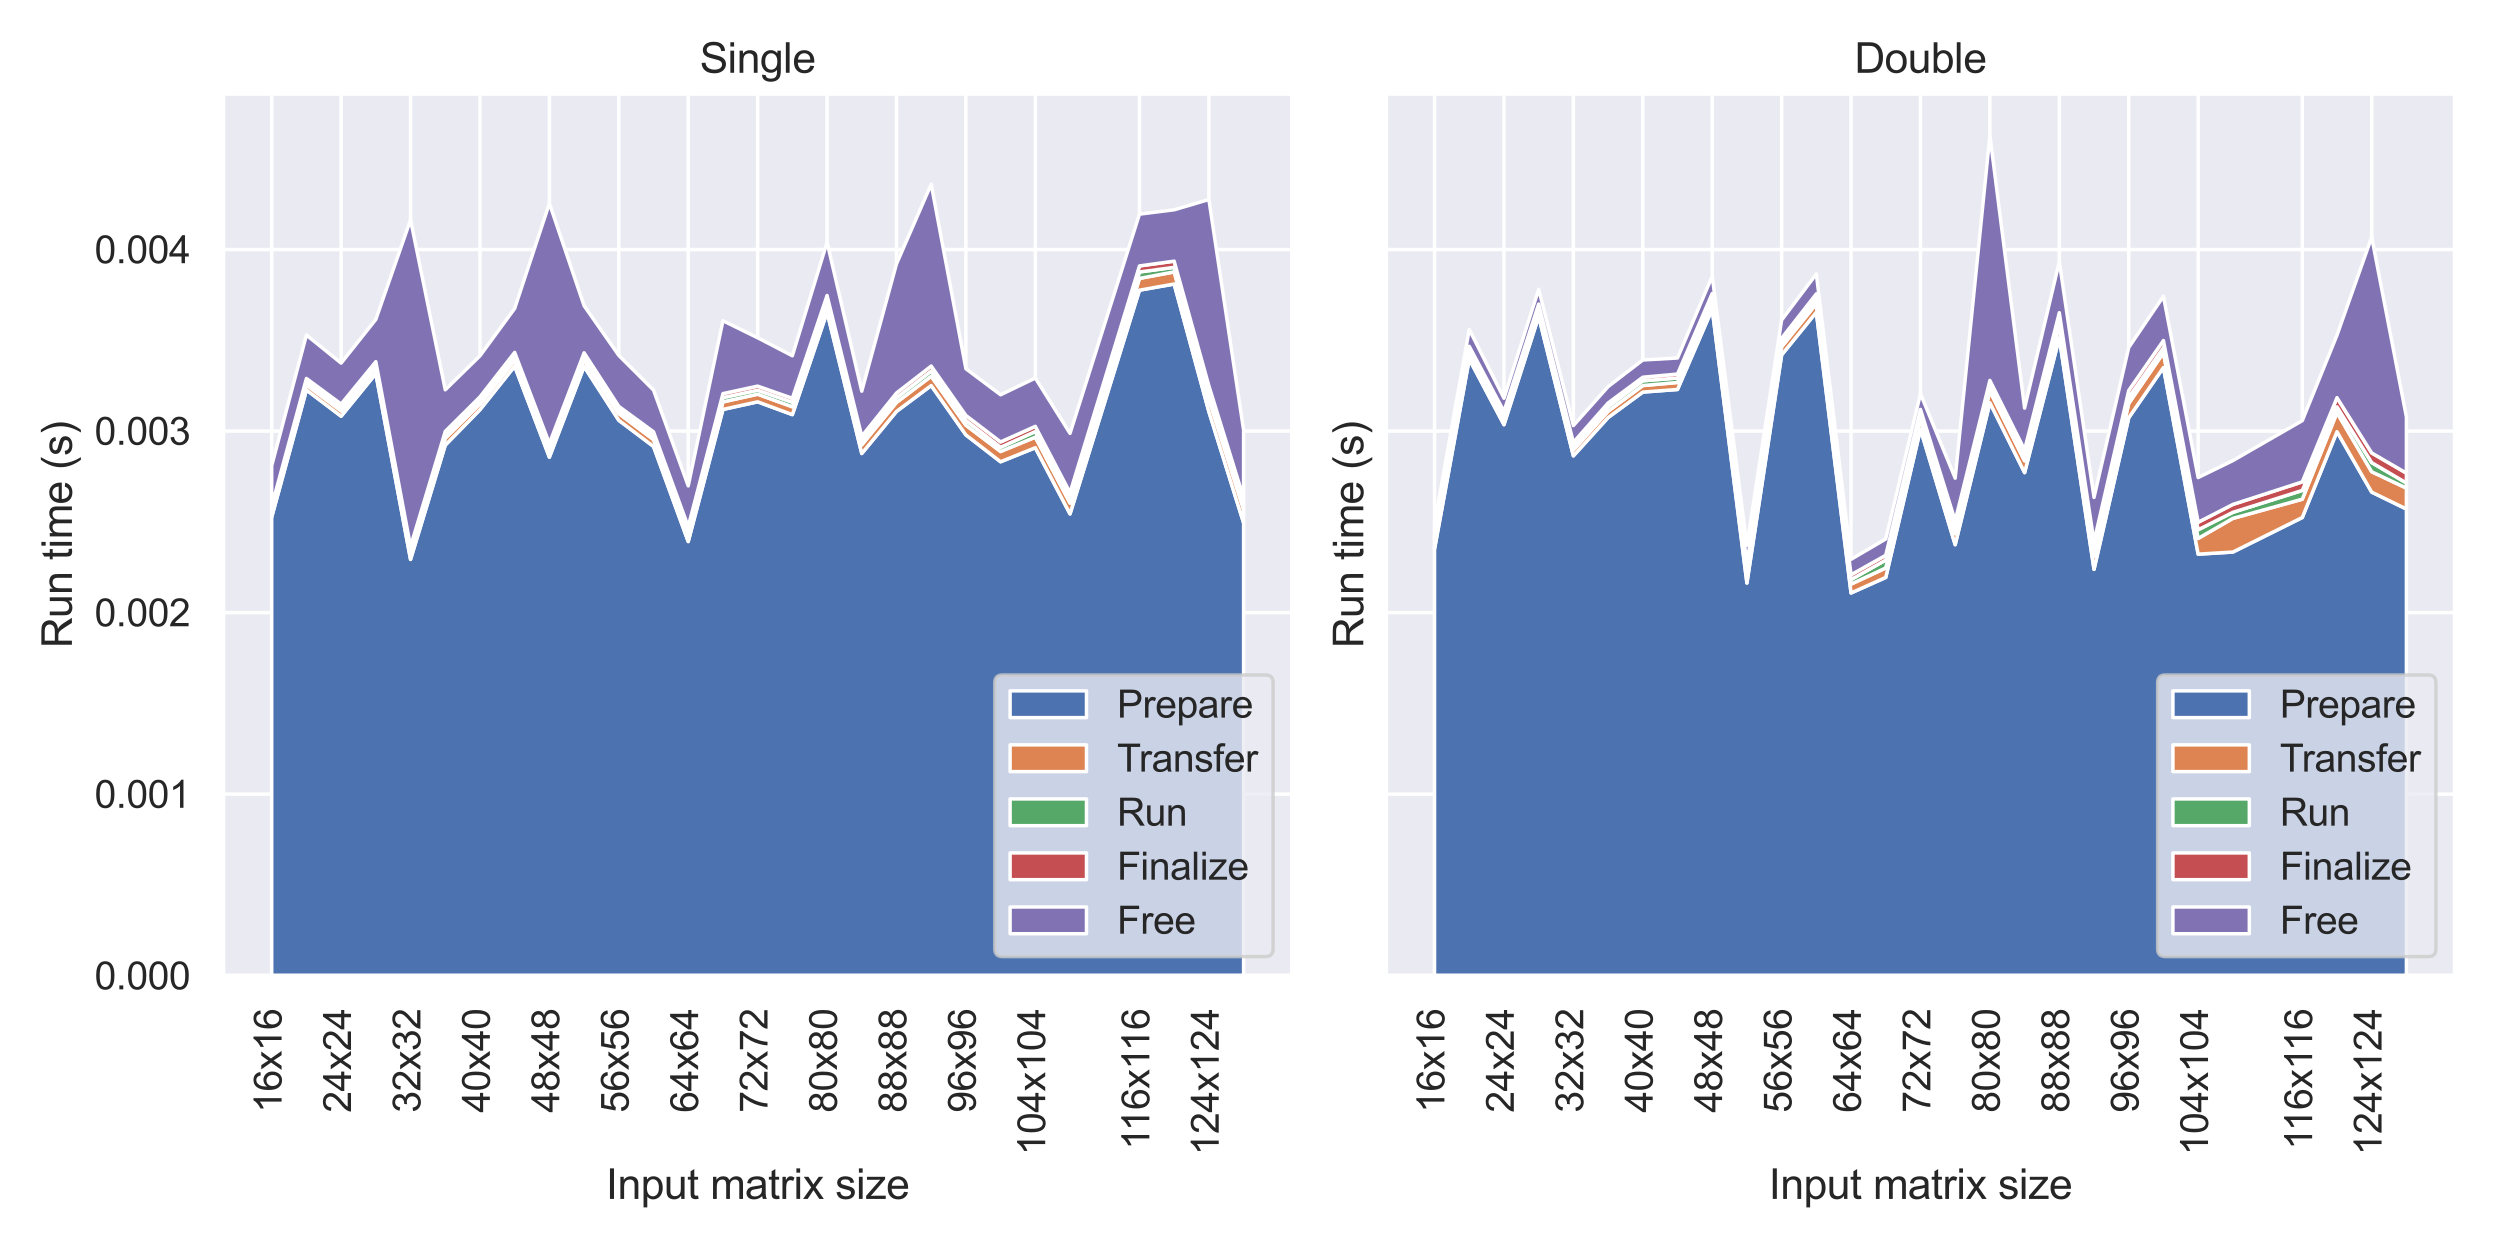 <?xml version="1.0" encoding="utf-8" standalone="no"?>
<!DOCTYPE svg PUBLIC "-//W3C//DTD SVG 1.1//EN"
  "http://www.w3.org/Graphics/SVG/1.1/DTD/svg11.dtd">
<svg xmlns:xlink="http://www.w3.org/1999/xlink" width="720pt" height="360pt" viewBox="0 0 720 360" xmlns="http://www.w3.org/2000/svg" version="1.1">
 <defs>
  <style type="text/css">*{stroke-linejoin: round; stroke-linecap: butt}</style>
 </defs>
 <g id="figure_1">
  <g id="patch_1">
   <path d="M 0 360 
L 720 360 
L 720 0 
L 0 0 
z
" style="fill: #ffffff"/>
  </g>
  <g id="axes_1">
   <g id="patch_2">
    <path d="M 64.257 280.993 
L 372.145 280.993 
L 372.145 26.96 
L 64.257 26.96 
z
" style="fill: #eaeaf2"/>
   </g>
   <g id="matplotlib.axis_1">
    <g id="xtick_1">
     <g id="line2d_1">
      <path d="M 78.252 280.993 
L 78.252 26.96 
" clip-path="url(#p34230573b8)" style="fill: none; stroke: #ffffff; stroke-linecap: round"/>
     </g>
     <g id="text_1">
      <!-- 16x16 -->
      <g style="fill: #262626" transform="translate(81.095 320.461)rotate(-90)scale(0.11 -0.11)">
       <defs>
        <path id="ArialMT-31" d="M 2384 0 
L 1822 0 
L 1822 3584 
Q 1619 3391 1289 3197 
Q 959 3003 697 2906 
L 697 3450 
Q 1169 3672 1522 3987 
Q 1875 4303 2022 4600 
L 2384 4600 
L 2384 0 
z
" transform="scale(0.016)"/>
        <path id="ArialMT-36" d="M 3184 3459 
L 2625 3416 
Q 2550 3747 2413 3897 
Q 2184 4138 1850 4138 
Q 1581 4138 1378 3988 
Q 1113 3794 959 3422 
Q 806 3050 800 2363 
Q 1003 2672 1297 2822 
Q 1591 2972 1913 2972 
Q 2475 2972 2870 2558 
Q 3266 2144 3266 1488 
Q 3266 1056 3080 686 
Q 2894 316 2569 119 
Q 2244 -78 1831 -78 
Q 1128 -78 684 439 
Q 241 956 241 2144 
Q 241 3472 731 4075 
Q 1159 4600 1884 4600 
Q 2425 4600 2770 4297 
Q 3116 3994 3184 3459 
z
M 888 1484 
Q 888 1194 1011 928 
Q 1134 663 1356 523 
Q 1578 384 1822 384 
Q 2178 384 2434 671 
Q 2691 959 2691 1453 
Q 2691 1928 2437 2201 
Q 2184 2475 1800 2475 
Q 1419 2475 1153 2201 
Q 888 1928 888 1484 
z
" transform="scale(0.016)"/>
        <path id="ArialMT-78" d="M 47 0 
L 1259 1725 
L 138 3319 
L 841 3319 
L 1350 2541 
Q 1494 2319 1581 2169 
Q 1719 2375 1834 2534 
L 2394 3319 
L 3066 3319 
L 1919 1756 
L 3153 0 
L 2463 0 
L 1781 1031 
L 1600 1309 
L 728 0 
L 47 0 
z
" transform="scale(0.016)"/>
       </defs>
       <use xlink:href="#ArialMT-31"/>
       <use xlink:href="#ArialMT-36" x="55.615"/>
       <use xlink:href="#ArialMT-78" x="111.23"/>
       <use xlink:href="#ArialMT-31" x="161.23"/>
       <use xlink:href="#ArialMT-36" x="216.846"/>
      </g>
     </g>
    </g>
    <g id="xtick_2">
     <g id="line2d_2">
      <path d="M 98.245 280.993 
L 98.245 26.96 
" clip-path="url(#p34230573b8)" style="fill: none; stroke: #ffffff; stroke-linecap: round"/>
     </g>
     <g id="text_2">
      <!-- 24x24 -->
      <g style="fill: #262626" transform="translate(101.088 320.461)rotate(-90)scale(0.11 -0.11)">
       <defs>
        <path id="ArialMT-32" d="M 3222 541 
L 3222 0 
L 194 0 
Q 188 203 259 391 
Q 375 700 629 1000 
Q 884 1300 1366 1694 
Q 2113 2306 2375 2664 
Q 2638 3022 2638 3341 
Q 2638 3675 2398 3904 
Q 2159 4134 1775 4134 
Q 1369 4134 1125 3890 
Q 881 3647 878 3216 
L 300 3275 
Q 359 3922 746 4261 
Q 1134 4600 1788 4600 
Q 2447 4600 2831 4234 
Q 3216 3869 3216 3328 
Q 3216 3053 3103 2787 
Q 2991 2522 2730 2228 
Q 2469 1934 1863 1422 
Q 1356 997 1212 845 
Q 1069 694 975 541 
L 3222 541 
z
" transform="scale(0.016)"/>
        <path id="ArialMT-34" d="M 2069 0 
L 2069 1097 
L 81 1097 
L 81 1613 
L 2172 4581 
L 2631 4581 
L 2631 1613 
L 3250 1613 
L 3250 1097 
L 2631 1097 
L 2631 0 
L 2069 0 
z
M 2069 1613 
L 2069 3678 
L 634 1613 
L 2069 1613 
z
" transform="scale(0.016)"/>
       </defs>
       <use xlink:href="#ArialMT-32"/>
       <use xlink:href="#ArialMT-34" x="55.615"/>
       <use xlink:href="#ArialMT-78" x="111.23"/>
       <use xlink:href="#ArialMT-32" x="161.23"/>
       <use xlink:href="#ArialMT-34" x="216.846"/>
      </g>
     </g>
    </g>
    <g id="xtick_3">
     <g id="line2d_3">
      <path d="M 118.237 280.993 
L 118.237 26.96 
" clip-path="url(#p34230573b8)" style="fill: none; stroke: #ffffff; stroke-linecap: round"/>
     </g>
     <g id="text_3">
      <!-- 32x32 -->
      <g style="fill: #262626" transform="translate(121.081 320.461)rotate(-90)scale(0.11 -0.11)">
       <defs>
        <path id="ArialMT-33" d="M 269 1209 
L 831 1284 
Q 928 806 1161 595 
Q 1394 384 1728 384 
Q 2125 384 2398 659 
Q 2672 934 2672 1341 
Q 2672 1728 2419 1979 
Q 2166 2231 1775 2231 
Q 1616 2231 1378 2169 
L 1441 2663 
Q 1497 2656 1531 2656 
Q 1891 2656 2178 2843 
Q 2466 3031 2466 3422 
Q 2466 3731 2256 3934 
Q 2047 4138 1716 4138 
Q 1388 4138 1169 3931 
Q 950 3725 888 3313 
L 325 3413 
Q 428 3978 793 4289 
Q 1159 4600 1703 4600 
Q 2078 4600 2393 4439 
Q 2709 4278 2876 4000 
Q 3044 3722 3044 3409 
Q 3044 3113 2884 2869 
Q 2725 2625 2413 2481 
Q 2819 2388 3044 2092 
Q 3269 1797 3269 1353 
Q 3269 753 2831 336 
Q 2394 -81 1725 -81 
Q 1122 -81 723 278 
Q 325 638 269 1209 
z
" transform="scale(0.016)"/>
       </defs>
       <use xlink:href="#ArialMT-33"/>
       <use xlink:href="#ArialMT-32" x="55.615"/>
       <use xlink:href="#ArialMT-78" x="111.23"/>
       <use xlink:href="#ArialMT-33" x="161.23"/>
       <use xlink:href="#ArialMT-32" x="216.846"/>
      </g>
     </g>
    </g>
    <g id="xtick_4">
     <g id="line2d_4">
      <path d="M 138.23 280.993 
L 138.23 26.96 
" clip-path="url(#p34230573b8)" style="fill: none; stroke: #ffffff; stroke-linecap: round"/>
     </g>
     <g id="text_4">
      <!-- 40x40 -->
      <g style="fill: #262626" transform="translate(141.074 320.461)rotate(-90)scale(0.11 -0.11)">
       <defs>
        <path id="ArialMT-30" d="M 266 2259 
Q 266 3072 433 3567 
Q 600 4063 929 4331 
Q 1259 4600 1759 4600 
Q 2128 4600 2406 4451 
Q 2684 4303 2865 4023 
Q 3047 3744 3150 3342 
Q 3253 2941 3253 2259 
Q 3253 1453 3087 958 
Q 2922 463 2592 192 
Q 2263 -78 1759 -78 
Q 1097 -78 719 397 
Q 266 969 266 2259 
z
M 844 2259 
Q 844 1131 1108 757 
Q 1372 384 1759 384 
Q 2147 384 2411 759 
Q 2675 1134 2675 2259 
Q 2675 3391 2411 3762 
Q 2147 4134 1753 4134 
Q 1366 4134 1134 3806 
Q 844 3388 844 2259 
z
" transform="scale(0.016)"/>
       </defs>
       <use xlink:href="#ArialMT-34"/>
       <use xlink:href="#ArialMT-30" x="55.615"/>
       <use xlink:href="#ArialMT-78" x="111.23"/>
       <use xlink:href="#ArialMT-34" x="161.23"/>
       <use xlink:href="#ArialMT-30" x="216.846"/>
      </g>
     </g>
    </g>
    <g id="xtick_5">
     <g id="line2d_5">
      <path d="M 158.223 280.993 
L 158.223 26.96 
" clip-path="url(#p34230573b8)" style="fill: none; stroke: #ffffff; stroke-linecap: round"/>
     </g>
     <g id="text_5">
      <!-- 48x48 -->
      <g style="fill: #262626" transform="translate(161.066 320.461)rotate(-90)scale(0.11 -0.11)">
       <defs>
        <path id="ArialMT-38" d="M 1131 2484 
Q 781 2613 612 2850 
Q 444 3088 444 3419 
Q 444 3919 803 4259 
Q 1163 4600 1759 4600 
Q 2359 4600 2725 4251 
Q 3091 3903 3091 3403 
Q 3091 3084 2923 2848 
Q 2756 2613 2416 2484 
Q 2838 2347 3058 2040 
Q 3278 1734 3278 1309 
Q 3278 722 2862 322 
Q 2447 -78 1769 -78 
Q 1091 -78 675 323 
Q 259 725 259 1325 
Q 259 1772 486 2073 
Q 713 2375 1131 2484 
z
M 1019 3438 
Q 1019 3113 1228 2906 
Q 1438 2700 1772 2700 
Q 2097 2700 2305 2904 
Q 2513 3109 2513 3406 
Q 2513 3716 2298 3927 
Q 2084 4138 1766 4138 
Q 1444 4138 1231 3931 
Q 1019 3725 1019 3438 
z
M 838 1322 
Q 838 1081 952 856 
Q 1066 631 1291 507 
Q 1516 384 1775 384 
Q 2178 384 2440 643 
Q 2703 903 2703 1303 
Q 2703 1709 2433 1975 
Q 2163 2241 1756 2241 
Q 1359 2241 1098 1978 
Q 838 1716 838 1322 
z
" transform="scale(0.016)"/>
       </defs>
       <use xlink:href="#ArialMT-34"/>
       <use xlink:href="#ArialMT-38" x="55.615"/>
       <use xlink:href="#ArialMT-78" x="111.23"/>
       <use xlink:href="#ArialMT-34" x="161.23"/>
       <use xlink:href="#ArialMT-38" x="216.846"/>
      </g>
     </g>
    </g>
    <g id="xtick_6">
     <g id="line2d_6">
      <path d="M 178.215 280.993 
L 178.215 26.96 
" clip-path="url(#p34230573b8)" style="fill: none; stroke: #ffffff; stroke-linecap: round"/>
     </g>
     <g id="text_6">
      <!-- 56x56 -->
      <g style="fill: #262626" transform="translate(181.059 320.461)rotate(-90)scale(0.11 -0.11)">
       <defs>
        <path id="ArialMT-35" d="M 266 1200 
L 856 1250 
Q 922 819 1161 601 
Q 1400 384 1738 384 
Q 2144 384 2425 690 
Q 2706 997 2706 1503 
Q 2706 1984 2436 2262 
Q 2166 2541 1728 2541 
Q 1456 2541 1237 2417 
Q 1019 2294 894 2097 
L 366 2166 
L 809 4519 
L 3088 4519 
L 3088 3981 
L 1259 3981 
L 1013 2750 
Q 1425 3038 1878 3038 
Q 2478 3038 2890 2622 
Q 3303 2206 3303 1553 
Q 3303 931 2941 478 
Q 2500 -78 1738 -78 
Q 1113 -78 717 272 
Q 322 622 266 1200 
z
" transform="scale(0.016)"/>
       </defs>
       <use xlink:href="#ArialMT-35"/>
       <use xlink:href="#ArialMT-36" x="55.615"/>
       <use xlink:href="#ArialMT-78" x="111.23"/>
       <use xlink:href="#ArialMT-35" x="161.23"/>
       <use xlink:href="#ArialMT-36" x="216.846"/>
      </g>
     </g>
    </g>
    <g id="xtick_7">
     <g id="line2d_7">
      <path d="M 198.208 280.993 
L 198.208 26.96 
" clip-path="url(#p34230573b8)" style="fill: none; stroke: #ffffff; stroke-linecap: round"/>
     </g>
     <g id="text_7">
      <!-- 64x64 -->
      <g style="fill: #262626" transform="translate(201.052 320.461)rotate(-90)scale(0.11 -0.11)">
       <use xlink:href="#ArialMT-36"/>
       <use xlink:href="#ArialMT-34" x="55.615"/>
       <use xlink:href="#ArialMT-78" x="111.23"/>
       <use xlink:href="#ArialMT-36" x="161.23"/>
       <use xlink:href="#ArialMT-34" x="216.846"/>
      </g>
     </g>
    </g>
    <g id="xtick_8">
     <g id="line2d_8">
      <path d="M 218.201 280.993 
L 218.201 26.96 
" clip-path="url(#p34230573b8)" style="fill: none; stroke: #ffffff; stroke-linecap: round"/>
     </g>
     <g id="text_8">
      <!-- 72x72 -->
      <g style="fill: #262626" transform="translate(221.045 320.461)rotate(-90)scale(0.11 -0.11)">
       <defs>
        <path id="ArialMT-37" d="M 303 3981 
L 303 4522 
L 3269 4522 
L 3269 4084 
Q 2831 3619 2401 2847 
Q 1972 2075 1738 1259 
Q 1569 684 1522 0 
L 944 0 
Q 953 541 1156 1306 
Q 1359 2072 1739 2783 
Q 2119 3494 2547 3981 
L 303 3981 
z
" transform="scale(0.016)"/>
       </defs>
       <use xlink:href="#ArialMT-37"/>
       <use xlink:href="#ArialMT-32" x="55.615"/>
       <use xlink:href="#ArialMT-78" x="111.23"/>
       <use xlink:href="#ArialMT-37" x="161.23"/>
       <use xlink:href="#ArialMT-32" x="216.846"/>
      </g>
     </g>
    </g>
    <g id="xtick_9">
     <g id="line2d_9">
      <path d="M 238.194 280.993 
L 238.194 26.96 
" clip-path="url(#p34230573b8)" style="fill: none; stroke: #ffffff; stroke-linecap: round"/>
     </g>
     <g id="text_9">
      <!-- 80x80 -->
      <g style="fill: #262626" transform="translate(241.037 320.461)rotate(-90)scale(0.11 -0.11)">
       <use xlink:href="#ArialMT-38"/>
       <use xlink:href="#ArialMT-30" x="55.615"/>
       <use xlink:href="#ArialMT-78" x="111.23"/>
       <use xlink:href="#ArialMT-38" x="161.23"/>
       <use xlink:href="#ArialMT-30" x="216.846"/>
      </g>
     </g>
    </g>
    <g id="xtick_10">
     <g id="line2d_10">
      <path d="M 258.186 280.993 
L 258.186 26.96 
" clip-path="url(#p34230573b8)" style="fill: none; stroke: #ffffff; stroke-linecap: round"/>
     </g>
     <g id="text_10">
      <!-- 88x88 -->
      <g style="fill: #262626" transform="translate(261.03 320.461)rotate(-90)scale(0.11 -0.11)">
       <use xlink:href="#ArialMT-38"/>
       <use xlink:href="#ArialMT-38" x="55.615"/>
       <use xlink:href="#ArialMT-78" x="111.23"/>
       <use xlink:href="#ArialMT-38" x="161.23"/>
       <use xlink:href="#ArialMT-38" x="216.846"/>
      </g>
     </g>
    </g>
    <g id="xtick_11">
     <g id="line2d_11">
      <path d="M 278.179 280.993 
L 278.179 26.96 
" clip-path="url(#p34230573b8)" style="fill: none; stroke: #ffffff; stroke-linecap: round"/>
     </g>
     <g id="text_11">
      <!-- 96x96 -->
      <g style="fill: #262626" transform="translate(281.023 320.461)rotate(-90)scale(0.11 -0.11)">
       <defs>
        <path id="ArialMT-39" d="M 350 1059 
L 891 1109 
Q 959 728 1153 556 
Q 1347 384 1650 384 
Q 1909 384 2104 503 
Q 2300 622 2425 820 
Q 2550 1019 2634 1356 
Q 2719 1694 2719 2044 
Q 2719 2081 2716 2156 
Q 2547 1888 2255 1720 
Q 1963 1553 1622 1553 
Q 1053 1553 659 1965 
Q 266 2378 266 3053 
Q 266 3750 677 4175 
Q 1088 4600 1706 4600 
Q 2153 4600 2523 4359 
Q 2894 4119 3086 3673 
Q 3278 3228 3278 2384 
Q 3278 1506 3087 986 
Q 2897 466 2520 194 
Q 2144 -78 1638 -78 
Q 1100 -78 759 220 
Q 419 519 350 1059 
z
M 2653 3081 
Q 2653 3566 2395 3850 
Q 2138 4134 1775 4134 
Q 1400 4134 1122 3828 
Q 844 3522 844 3034 
Q 844 2597 1108 2323 
Q 1372 2050 1759 2050 
Q 2150 2050 2401 2323 
Q 2653 2597 2653 3081 
z
" transform="scale(0.016)"/>
       </defs>
       <use xlink:href="#ArialMT-39"/>
       <use xlink:href="#ArialMT-36" x="55.615"/>
       <use xlink:href="#ArialMT-78" x="111.23"/>
       <use xlink:href="#ArialMT-39" x="161.23"/>
       <use xlink:href="#ArialMT-36" x="216.846"/>
      </g>
     </g>
    </g>
    <g id="xtick_12">
     <g id="line2d_12">
      <path d="M 298.172 280.993 
L 298.172 26.96 
" clip-path="url(#p34230573b8)" style="fill: none; stroke: #ffffff; stroke-linecap: round"/>
     </g>
     <g id="text_12">
      <!-- 104x104 -->
      <g style="fill: #262626" transform="translate(301.016 332.695)rotate(-90)scale(0.11 -0.11)">
       <use xlink:href="#ArialMT-31"/>
       <use xlink:href="#ArialMT-30" x="55.615"/>
       <use xlink:href="#ArialMT-34" x="111.23"/>
       <use xlink:href="#ArialMT-78" x="166.846"/>
       <use xlink:href="#ArialMT-31" x="216.846"/>
       <use xlink:href="#ArialMT-30" x="272.461"/>
       <use xlink:href="#ArialMT-34" x="328.076"/>
      </g>
     </g>
    </g>
    <g id="xtick_13">
     <g id="line2d_13">
      <path d="M 328.161 280.993 
L 328.161 26.96 
" clip-path="url(#p34230573b8)" style="fill: none; stroke: #ffffff; stroke-linecap: round"/>
     </g>
     <g id="text_13">
      <!-- 116x116 -->
      <g style="fill: #262626" transform="translate(331.005 331.073)rotate(-90)scale(0.11 -0.11)">
       <use xlink:href="#ArialMT-31"/>
       <use xlink:href="#ArialMT-31" x="48.24"/>
       <use xlink:href="#ArialMT-36" x="103.855"/>
       <use xlink:href="#ArialMT-78" x="159.471"/>
       <use xlink:href="#ArialMT-31" x="209.471"/>
       <use xlink:href="#ArialMT-31" x="257.711"/>
       <use xlink:href="#ArialMT-36" x="313.326"/>
      </g>
     </g>
    </g>
    <g id="xtick_14">
     <g id="line2d_14">
      <path d="M 348.154 280.993 
L 348.154 26.96 
" clip-path="url(#p34230573b8)" style="fill: none; stroke: #ffffff; stroke-linecap: round"/>
     </g>
     <g id="text_14">
      <!-- 124x124 -->
      <g style="fill: #262626" transform="translate(350.997 332.695)rotate(-90)scale(0.11 -0.11)">
       <use xlink:href="#ArialMT-31"/>
       <use xlink:href="#ArialMT-32" x="55.615"/>
       <use xlink:href="#ArialMT-34" x="111.23"/>
       <use xlink:href="#ArialMT-78" x="166.846"/>
       <use xlink:href="#ArialMT-31" x="216.846"/>
       <use xlink:href="#ArialMT-32" x="272.461"/>
       <use xlink:href="#ArialMT-34" x="328.076"/>
      </g>
     </g>
    </g>
    <g id="text_15">
     <!-- Input matrix size -->
     <g style="fill: #262626" transform="translate(174.522 345.285)scale(0.12 -0.12)">
      <defs>
       <path id="ArialMT-49" d="M 597 0 
L 597 4581 
L 1203 4581 
L 1203 0 
L 597 0 
z
" transform="scale(0.016)"/>
       <path id="ArialMT-6e" d="M 422 0 
L 422 3319 
L 928 3319 
L 928 2847 
Q 1294 3394 1984 3394 
Q 2284 3394 2536 3286 
Q 2788 3178 2913 3003 
Q 3038 2828 3088 2588 
Q 3119 2431 3119 2041 
L 3119 0 
L 2556 0 
L 2556 2019 
Q 2556 2363 2490 2533 
Q 2425 2703 2258 2804 
Q 2091 2906 1866 2906 
Q 1506 2906 1245 2678 
Q 984 2450 984 1813 
L 984 0 
L 422 0 
z
" transform="scale(0.016)"/>
       <path id="ArialMT-70" d="M 422 -1272 
L 422 3319 
L 934 3319 
L 934 2888 
Q 1116 3141 1344 3267 
Q 1572 3394 1897 3394 
Q 2322 3394 2647 3175 
Q 2972 2956 3137 2557 
Q 3303 2159 3303 1684 
Q 3303 1175 3120 767 
Q 2938 359 2589 142 
Q 2241 -75 1856 -75 
Q 1575 -75 1351 44 
Q 1128 163 984 344 
L 984 -1272 
L 422 -1272 
z
M 931 1641 
Q 931 1000 1190 694 
Q 1450 388 1819 388 
Q 2194 388 2461 705 
Q 2728 1022 2728 1688 
Q 2728 2322 2467 2637 
Q 2206 2953 1844 2953 
Q 1484 2953 1207 2617 
Q 931 2281 931 1641 
z
" transform="scale(0.016)"/>
       <path id="ArialMT-75" d="M 2597 0 
L 2597 488 
Q 2209 -75 1544 -75 
Q 1250 -75 995 37 
Q 741 150 617 320 
Q 494 491 444 738 
Q 409 903 409 1263 
L 409 3319 
L 972 3319 
L 972 1478 
Q 972 1038 1006 884 
Q 1059 663 1231 536 
Q 1403 409 1656 409 
Q 1909 409 2131 539 
Q 2353 669 2445 892 
Q 2538 1116 2538 1541 
L 2538 3319 
L 3100 3319 
L 3100 0 
L 2597 0 
z
" transform="scale(0.016)"/>
       <path id="ArialMT-74" d="M 1650 503 
L 1731 6 
Q 1494 -44 1306 -44 
Q 1000 -44 831 53 
Q 663 150 594 308 
Q 525 466 525 972 
L 525 2881 
L 113 2881 
L 113 3319 
L 525 3319 
L 525 4141 
L 1084 4478 
L 1084 3319 
L 1650 3319 
L 1650 2881 
L 1084 2881 
L 1084 941 
Q 1084 700 1114 631 
Q 1144 563 1211 522 
Q 1278 481 1403 481 
Q 1497 481 1650 503 
z
" transform="scale(0.016)"/>
       <path id="ArialMT-20" transform="scale(0.016)"/>
       <path id="ArialMT-6d" d="M 422 0 
L 422 3319 
L 925 3319 
L 925 2853 
Q 1081 3097 1340 3245 
Q 1600 3394 1931 3394 
Q 2300 3394 2536 3241 
Q 2772 3088 2869 2813 
Q 3263 3394 3894 3394 
Q 4388 3394 4653 3120 
Q 4919 2847 4919 2278 
L 4919 0 
L 4359 0 
L 4359 2091 
Q 4359 2428 4304 2576 
Q 4250 2725 4106 2815 
Q 3963 2906 3769 2906 
Q 3419 2906 3187 2673 
Q 2956 2441 2956 1928 
L 2956 0 
L 2394 0 
L 2394 2156 
Q 2394 2531 2256 2718 
Q 2119 2906 1806 2906 
Q 1569 2906 1367 2781 
Q 1166 2656 1075 2415 
Q 984 2175 984 1722 
L 984 0 
L 422 0 
z
" transform="scale(0.016)"/>
       <path id="ArialMT-61" d="M 2588 409 
Q 2275 144 1986 34 
Q 1697 -75 1366 -75 
Q 819 -75 525 192 
Q 231 459 231 875 
Q 231 1119 342 1320 
Q 453 1522 633 1644 
Q 813 1766 1038 1828 
Q 1203 1872 1538 1913 
Q 2219 1994 2541 2106 
Q 2544 2222 2544 2253 
Q 2544 2597 2384 2738 
Q 2169 2928 1744 2928 
Q 1347 2928 1158 2789 
Q 969 2650 878 2297 
L 328 2372 
Q 403 2725 575 2942 
Q 747 3159 1072 3276 
Q 1397 3394 1825 3394 
Q 2250 3394 2515 3294 
Q 2781 3194 2906 3042 
Q 3031 2891 3081 2659 
Q 3109 2516 3109 2141 
L 3109 1391 
Q 3109 606 3145 398 
Q 3181 191 3288 0 
L 2700 0 
Q 2613 175 2588 409 
z
M 2541 1666 
Q 2234 1541 1622 1453 
Q 1275 1403 1131 1340 
Q 988 1278 909 1158 
Q 831 1038 831 891 
Q 831 666 1001 516 
Q 1172 366 1500 366 
Q 1825 366 2078 508 
Q 2331 650 2450 897 
Q 2541 1088 2541 1459 
L 2541 1666 
z
" transform="scale(0.016)"/>
       <path id="ArialMT-72" d="M 416 0 
L 416 3319 
L 922 3319 
L 922 2816 
Q 1116 3169 1280 3281 
Q 1444 3394 1641 3394 
Q 1925 3394 2219 3213 
L 2025 2691 
Q 1819 2813 1613 2813 
Q 1428 2813 1281 2702 
Q 1134 2591 1072 2394 
Q 978 2094 978 1738 
L 978 0 
L 416 0 
z
" transform="scale(0.016)"/>
       <path id="ArialMT-69" d="M 425 3934 
L 425 4581 
L 988 4581 
L 988 3934 
L 425 3934 
z
M 425 0 
L 425 3319 
L 988 3319 
L 988 0 
L 425 0 
z
" transform="scale(0.016)"/>
       <path id="ArialMT-73" d="M 197 991 
L 753 1078 
Q 800 744 1014 566 
Q 1228 388 1613 388 
Q 2000 388 2187 545 
Q 2375 703 2375 916 
Q 2375 1106 2209 1216 
Q 2094 1291 1634 1406 
Q 1016 1563 777 1677 
Q 538 1791 414 1992 
Q 291 2194 291 2438 
Q 291 2659 392 2848 
Q 494 3038 669 3163 
Q 800 3259 1026 3326 
Q 1253 3394 1513 3394 
Q 1903 3394 2198 3281 
Q 2494 3169 2634 2976 
Q 2775 2784 2828 2463 
L 2278 2388 
Q 2241 2644 2061 2787 
Q 1881 2931 1553 2931 
Q 1166 2931 1000 2803 
Q 834 2675 834 2503 
Q 834 2394 903 2306 
Q 972 2216 1119 2156 
Q 1203 2125 1616 2013 
Q 2213 1853 2448 1751 
Q 2684 1650 2818 1456 
Q 2953 1263 2953 975 
Q 2953 694 2789 445 
Q 2625 197 2315 61 
Q 2006 -75 1616 -75 
Q 969 -75 630 194 
Q 291 463 197 991 
z
" transform="scale(0.016)"/>
       <path id="ArialMT-7a" d="M 125 0 
L 125 456 
L 2238 2881 
Q 1878 2863 1603 2863 
L 250 2863 
L 250 3319 
L 2963 3319 
L 2963 2947 
L 1166 841 
L 819 456 
Q 1197 484 1528 484 
L 3063 484 
L 3063 0 
L 125 0 
z
" transform="scale(0.016)"/>
       <path id="ArialMT-65" d="M 2694 1069 
L 3275 997 
Q 3138 488 2766 206 
Q 2394 -75 1816 -75 
Q 1088 -75 661 373 
Q 234 822 234 1631 
Q 234 2469 665 2931 
Q 1097 3394 1784 3394 
Q 2450 3394 2872 2941 
Q 3294 2488 3294 1666 
Q 3294 1616 3291 1516 
L 816 1516 
Q 847 969 1125 678 
Q 1403 388 1819 388 
Q 2128 388 2347 550 
Q 2566 713 2694 1069 
z
M 847 1978 
L 2700 1978 
Q 2663 2397 2488 2606 
Q 2219 2931 1791 2931 
Q 1403 2931 1139 2672 
Q 875 2413 847 1978 
z
" transform="scale(0.016)"/>
      </defs>
      <use xlink:href="#ArialMT-49"/>
      <use xlink:href="#ArialMT-6e" x="27.783"/>
      <use xlink:href="#ArialMT-70" x="83.398"/>
      <use xlink:href="#ArialMT-75" x="139.014"/>
      <use xlink:href="#ArialMT-74" x="194.629"/>
      <use xlink:href="#ArialMT-20" x="222.412"/>
      <use xlink:href="#ArialMT-6d" x="250.195"/>
      <use xlink:href="#ArialMT-61" x="333.496"/>
      <use xlink:href="#ArialMT-74" x="389.111"/>
      <use xlink:href="#ArialMT-72" x="416.895"/>
      <use xlink:href="#ArialMT-69" x="450.195"/>
      <use xlink:href="#ArialMT-78" x="472.412"/>
      <use xlink:href="#ArialMT-20" x="522.412"/>
      <use xlink:href="#ArialMT-73" x="550.195"/>
      <use xlink:href="#ArialMT-69" x="600.195"/>
      <use xlink:href="#ArialMT-7a" x="622.412"/>
      <use xlink:href="#ArialMT-65" x="672.412"/>
     </g>
    </g>
   </g>
   <g id="matplotlib.axis_2">
    <g id="ytick_1">
     <g id="line2d_15">
      <path d="M 64.257 280.993 
L 372.145 280.993 
" clip-path="url(#p34230573b8)" style="fill: none; stroke: #ffffff; stroke-linecap: round"/>
     </g>
     <g id="text_16">
      <!-- 0.000 -->
      <g style="fill: #262626" transform="translate(27.233 284.93)scale(0.11 -0.11)">
       <defs>
        <path id="ArialMT-2e" d="M 581 0 
L 581 641 
L 1222 641 
L 1222 0 
L 581 0 
z
" transform="scale(0.016)"/>
       </defs>
       <use xlink:href="#ArialMT-30"/>
       <use xlink:href="#ArialMT-2e" x="55.615"/>
       <use xlink:href="#ArialMT-30" x="83.398"/>
       <use xlink:href="#ArialMT-30" x="139.014"/>
       <use xlink:href="#ArialMT-30" x="194.629"/>
      </g>
     </g>
    </g>
    <g id="ytick_2">
     <g id="line2d_16">
      <path d="M 64.257 228.712 
L 372.145 228.712 
" clip-path="url(#p34230573b8)" style="fill: none; stroke: #ffffff; stroke-linecap: round"/>
     </g>
     <g id="text_17">
      <!-- 0.001 -->
      <g style="fill: #262626" transform="translate(27.233 232.648)scale(0.11 -0.11)">
       <use xlink:href="#ArialMT-30"/>
       <use xlink:href="#ArialMT-2e" x="55.615"/>
       <use xlink:href="#ArialMT-30" x="83.398"/>
       <use xlink:href="#ArialMT-30" x="139.014"/>
       <use xlink:href="#ArialMT-31" x="194.629"/>
      </g>
     </g>
    </g>
    <g id="ytick_3">
     <g id="line2d_17">
      <path d="M 64.257 176.43 
L 372.145 176.43 
" clip-path="url(#p34230573b8)" style="fill: none; stroke: #ffffff; stroke-linecap: round"/>
     </g>
     <g id="text_18">
      <!-- 0.002 -->
      <g style="fill: #262626" transform="translate(27.233 180.367)scale(0.11 -0.11)">
       <use xlink:href="#ArialMT-30"/>
       <use xlink:href="#ArialMT-2e" x="55.615"/>
       <use xlink:href="#ArialMT-30" x="83.398"/>
       <use xlink:href="#ArialMT-30" x="139.014"/>
       <use xlink:href="#ArialMT-32" x="194.629"/>
      </g>
     </g>
    </g>
    <g id="ytick_4">
     <g id="line2d_18">
      <path d="M 64.257 124.149 
L 372.145 124.149 
" clip-path="url(#p34230573b8)" style="fill: none; stroke: #ffffff; stroke-linecap: round"/>
     </g>
     <g id="text_19">
      <!-- 0.003 -->
      <g style="fill: #262626" transform="translate(27.233 128.085)scale(0.11 -0.11)">
       <use xlink:href="#ArialMT-30"/>
       <use xlink:href="#ArialMT-2e" x="55.615"/>
       <use xlink:href="#ArialMT-30" x="83.398"/>
       <use xlink:href="#ArialMT-30" x="139.014"/>
       <use xlink:href="#ArialMT-33" x="194.629"/>
      </g>
     </g>
    </g>
    <g id="ytick_5">
     <g id="line2d_19">
      <path d="M 64.257 71.867 
L 372.145 71.867 
" clip-path="url(#p34230573b8)" style="fill: none; stroke: #ffffff; stroke-linecap: round"/>
     </g>
     <g id="text_20">
      <!-- 0.004 -->
      <g style="fill: #262626" transform="translate(27.233 75.804)scale(0.11 -0.11)">
       <use xlink:href="#ArialMT-30"/>
       <use xlink:href="#ArialMT-2e" x="55.615"/>
       <use xlink:href="#ArialMT-30" x="83.398"/>
       <use xlink:href="#ArialMT-30" x="139.014"/>
       <use xlink:href="#ArialMT-34" x="194.629"/>
      </g>
     </g>
    </g>
    <g id="text_21">
     <!-- Run time (s) -->
     <g style="fill: #262626" transform="translate(20.707 186.647)rotate(-90)scale(0.12 -0.12)">
      <defs>
       <path id="ArialMT-52" d="M 503 0 
L 503 4581 
L 2534 4581 
Q 3147 4581 3465 4457 
Q 3784 4334 3975 4021 
Q 4166 3709 4166 3331 
Q 4166 2844 3850 2509 
Q 3534 2175 2875 2084 
Q 3116 1969 3241 1856 
Q 3506 1613 3744 1247 
L 4541 0 
L 3778 0 
L 3172 953 
Q 2906 1366 2734 1584 
Q 2563 1803 2427 1890 
Q 2291 1978 2150 2013 
Q 2047 2034 1813 2034 
L 1109 2034 
L 1109 0 
L 503 0 
z
M 1109 2559 
L 2413 2559 
Q 2828 2559 3062 2645 
Q 3297 2731 3419 2920 
Q 3541 3109 3541 3331 
Q 3541 3656 3305 3865 
Q 3069 4075 2559 4075 
L 1109 4075 
L 1109 2559 
z
" transform="scale(0.016)"/>
       <path id="ArialMT-28" d="M 1497 -1347 
Q 1031 -759 709 28 
Q 388 816 388 1659 
Q 388 2403 628 3084 
Q 909 3875 1497 4659 
L 1900 4659 
Q 1522 4009 1400 3731 
Q 1209 3300 1100 2831 
Q 966 2247 966 1656 
Q 966 153 1900 -1347 
L 1497 -1347 
z
" transform="scale(0.016)"/>
       <path id="ArialMT-29" d="M 791 -1347 
L 388 -1347 
Q 1322 153 1322 1656 
Q 1322 2244 1188 2822 
Q 1081 3291 891 3722 
Q 769 4003 388 4659 
L 791 4659 
Q 1378 3875 1659 3084 
Q 1900 2403 1900 1659 
Q 1900 816 1576 28 
Q 1253 -759 791 -1347 
z
" transform="scale(0.016)"/>
      </defs>
      <use xlink:href="#ArialMT-52"/>
      <use xlink:href="#ArialMT-75" x="72.217"/>
      <use xlink:href="#ArialMT-6e" x="127.832"/>
      <use xlink:href="#ArialMT-20" x="183.447"/>
      <use xlink:href="#ArialMT-74" x="211.23"/>
      <use xlink:href="#ArialMT-69" x="239.014"/>
      <use xlink:href="#ArialMT-6d" x="261.23"/>
      <use xlink:href="#ArialMT-65" x="344.531"/>
      <use xlink:href="#ArialMT-20" x="400.146"/>
      <use xlink:href="#ArialMT-28" x="427.93"/>
      <use xlink:href="#ArialMT-73" x="461.23"/>
      <use xlink:href="#ArialMT-29" x="511.23"/>
     </g>
    </g>
   </g>
   <g id="PolyCollection_1">
    <defs>
     <path id="m57211cbc45" d="M 78.252 -211.097 
L 78.252 -79.007 
L 88.248 -79.007 
L 98.245 -79.007 
L 108.241 -79.007 
L 118.237 -79.007 
L 128.234 -79.007 
L 138.23 -79.007 
L 148.226 -79.007 
L 158.223 -79.007 
L 168.219 -79.007 
L 178.215 -79.007 
L 188.212 -79.007 
L 198.208 -79.007 
L 208.205 -79.007 
L 218.201 -79.007 
L 228.197 -79.007 
L 238.194 -79.007 
L 248.19 -79.007 
L 258.186 -79.007 
L 268.183 -79.007 
L 278.179 -79.007 
L 288.176 -79.007 
L 298.172 -79.007 
L 308.168 -79.007 
L 328.161 -79.007 
L 338.157 -79.007 
L 348.154 -79.007 
L 358.15 -79.007 
L 358.15 -209.443 
L 358.15 -209.443 
L 348.154 -241.462 
L 338.157 -278.208 
L 328.161 -276.432 
L 308.168 -211.996 
L 298.172 -231.058 
L 288.176 -227.018 
L 278.179 -234.751 
L 268.183 -248.962 
L 258.186 -241.514 
L 248.19 -229.4 
L 238.194 -270.083 
L 228.197 -240.593 
L 218.201 -244.279 
L 208.205 -242.081 
L 198.208 -204.039 
L 188.212 -231.426 
L 178.215 -238.957 
L 168.219 -254.458 
L 158.223 -228.34 
L 148.226 -254.542 
L 138.23 -242.011 
L 128.234 -231.801 
L 118.237 -198.9 
L 108.241 -252.394 
L 98.245 -240.136 
L 88.248 -247.697 
L 78.252 -211.097 
z
" style="stroke: #ffffff"/>
    </defs>
    <g clip-path="url(#p34230573b8)">
     <use xlink:href="#m57211cbc45" x="0" y="360" style="fill: #4c72b0; stroke: #ffffff"/>
    </g>
   </g>
   <g id="PolyCollection_2">
    <defs>
     <path id="mc0c1a02872" d="M 78.252 -212.395 
L 78.252 -211.097 
L 88.248 -247.697 
L 98.245 -240.136 
L 108.241 -252.394 
L 118.237 -198.9 
L 128.234 -231.801 
L 138.23 -242.011 
L 148.226 -254.542 
L 158.223 -228.34 
L 168.219 -254.458 
L 178.215 -238.957 
L 188.212 -231.426 
L 198.208 -204.039 
L 208.205 -242.081 
L 218.201 -244.279 
L 228.197 -240.593 
L 238.194 -270.083 
L 248.19 -229.4 
L 258.186 -241.514 
L 268.183 -248.962 
L 278.179 -234.751 
L 288.176 -227.018 
L 298.172 -231.058 
L 308.168 -211.996 
L 328.161 -276.432 
L 338.157 -278.208 
L 348.154 -241.462 
L 358.15 -209.443 
L 358.15 -213.318 
L 358.15 -213.318 
L 348.154 -245.127 
L 338.157 -281.694 
L 328.161 -279.816 
L 308.168 -215.111 
L 298.172 -234.096 
L 288.176 -229.983 
L 278.179 -237.543 
L 268.183 -251.646 
L 258.186 -244.094 
L 248.19 -231.874 
L 238.194 -272.457 
L 228.197 -242.85 
L 218.201 -246.472 
L 208.205 -244.25 
L 198.208 -206.099 
L 188.212 -233.392 
L 178.215 -240.895 
L 168.219 -256.319 
L 158.223 -230.163 
L 148.226 -256.253 
L 138.23 -243.682 
L 128.234 -233.752 
L 118.237 -200.714 
L 108.241 -254.02 
L 98.245 -241.667 
L 88.248 -249.16 
L 78.252 -212.395 
z
" style="stroke: #ffffff"/>
    </defs>
    <g clip-path="url(#p34230573b8)">
     <use xlink:href="#mc0c1a02872" x="0" y="360" style="fill: #dd8452; stroke: #ffffff"/>
    </g>
   </g>
   <g id="PolyCollection_3">
    <defs>
     <path id="mcf17695104" d="M 78.252 -213.385 
L 78.252 -212.395 
L 88.248 -249.16 
L 98.245 -241.667 
L 108.241 -254.02 
L 118.237 -200.714 
L 128.234 -233.752 
L 138.23 -243.682 
L 148.226 -256.253 
L 158.223 -230.163 
L 168.219 -256.319 
L 178.215 -240.895 
L 188.212 -233.392 
L 198.208 -206.099 
L 208.205 -244.25 
L 218.201 -246.472 
L 228.197 -242.85 
L 238.194 -272.457 
L 248.19 -231.874 
L 258.186 -244.094 
L 268.183 -251.646 
L 278.179 -237.543 
L 288.176 -229.983 
L 298.172 -234.096 
L 308.168 -215.111 
L 328.161 -279.816 
L 338.157 -281.694 
L 348.154 -245.127 
L 358.15 -213.318 
L 358.15 -214.679 
L 358.15 -214.679 
L 348.154 -247.06 
L 338.157 -283.01 
L 328.161 -281.673 
L 308.168 -216.463 
L 298.172 -235.713 
L 288.176 -231.198 
L 278.179 -238.932 
L 268.183 -253.136 
L 258.186 -245.454 
L 248.19 -233.125 
L 238.194 -273.672 
L 228.197 -244.168 
L 218.201 -247.634 
L 208.205 -245.491 
L 198.208 -207.319 
L 188.212 -234.624 
L 178.215 -241.976 
L 168.219 -257.439 
L 158.223 -231.282 
L 148.226 -257.387 
L 138.23 -244.826 
L 128.234 -234.869 
L 118.237 -201.702 
L 108.241 -255.03 
L 98.245 -242.688 
L 88.248 -250.166 
L 78.252 -213.385 
z
" style="stroke: #ffffff"/>
    </defs>
    <g clip-path="url(#p34230573b8)">
     <use xlink:href="#mcf17695104" x="0" y="360" style="fill: #55a868; stroke: #ffffff"/>
    </g>
   </g>
   <g id="PolyCollection_4">
    <defs>
     <path id="m4597ca374b" d="M 78.252 -214.243 
L 78.252 -213.385 
L 88.248 -250.166 
L 98.245 -242.688 
L 108.241 -255.03 
L 118.237 -201.702 
L 128.234 -234.869 
L 138.23 -244.826 
L 148.226 -257.387 
L 158.223 -231.282 
L 168.219 -257.439 
L 178.215 -241.976 
L 188.212 -234.624 
L 198.208 -207.319 
L 208.205 -245.491 
L 218.201 -247.634 
L 228.197 -244.168 
L 238.194 -273.672 
L 248.19 -233.125 
L 258.186 -245.454 
L 268.183 -253.136 
L 278.179 -238.932 
L 288.176 -231.198 
L 298.172 -235.713 
L 308.168 -216.463 
L 328.161 -281.673 
L 338.157 -283.01 
L 348.154 -247.06 
L 358.15 -214.679 
L 358.15 -216.627 
L 358.15 -216.627 
L 348.154 -248.912 
L 338.157 -284.788 
L 328.161 -283.412 
L 308.168 -218.107 
L 298.172 -237.213 
L 288.176 -232.729 
L 278.179 -240.355 
L 268.183 -254.578 
L 258.186 -246.822 
L 248.19 -234.365 
L 238.194 -274.894 
L 228.197 -245.298 
L 218.201 -248.805 
L 208.205 -246.644 
L 198.208 -208.337 
L 188.212 -235.644 
L 178.215 -242.97 
L 168.219 -258.395 
L 158.223 -232.291 
L 148.226 -258.502 
L 138.23 -245.702 
L 128.234 -235.769 
L 118.237 -202.627 
L 108.241 -255.839 
L 98.245 -243.633 
L 88.248 -251.005 
L 78.252 -214.243 
z
" style="stroke: #ffffff"/>
    </defs>
    <g clip-path="url(#p34230573b8)">
     <use xlink:href="#m4597ca374b" x="0" y="360" style="fill: #c44e52; stroke: #ffffff"/>
    </g>
   </g>
   <g id="PolyCollection_5">
    <defs>
     <path id="mfc8b979ae2" d="M 78.252 -225.885 
L 78.252 -214.243 
L 88.248 -251.005 
L 98.245 -243.633 
L 108.241 -255.839 
L 118.237 -202.627 
L 128.234 -235.769 
L 138.23 -245.702 
L 148.226 -258.502 
L 158.223 -232.291 
L 168.219 -258.395 
L 178.215 -242.97 
L 188.212 -235.644 
L 198.208 -208.337 
L 208.205 -246.644 
L 218.201 -248.805 
L 228.197 -245.298 
L 238.194 -274.894 
L 248.19 -234.365 
L 258.186 -246.822 
L 268.183 -254.578 
L 278.179 -240.355 
L 288.176 -232.729 
L 298.172 -237.213 
L 308.168 -218.107 
L 328.161 -283.412 
L 338.157 -284.788 
L 348.154 -248.912 
L 358.15 -216.627 
L 358.15 -236.166 
L 358.15 -236.166 
L 348.154 -302.534 
L 338.157 -299.578 
L 328.161 -298.324 
L 308.168 -235.184 
L 298.172 -251.121 
L 288.176 -246.299 
L 278.179 -253.804 
L 268.183 -306.941 
L 258.186 -283.98 
L 248.19 -247.345 
L 238.194 -290.23 
L 228.197 -257.538 
L 218.201 -262.724 
L 208.205 -267.622 
L 198.208 -220.066 
L 188.212 -247.656 
L 178.215 -257.639 
L 168.219 -271.942 
L 158.223 -301.413 
L 148.226 -271.164 
L 138.23 -257.52 
L 128.234 -247.74 
L 118.237 -296.673 
L 108.241 -268.009 
L 98.245 -255.427 
L 88.248 -263.5 
L 78.252 -225.885 
z
" style="stroke: #ffffff"/>
    </defs>
    <g clip-path="url(#p34230573b8)">
     <use xlink:href="#mfc8b979ae2" x="0" y="360" style="fill: #8172b3; stroke: #ffffff"/>
    </g>
   </g>
   <g id="patch_3">
    <path d="M 64.257 280.993 
L 64.257 26.96 
" style="fill: none; stroke: #ffffff; stroke-width: 1.25; stroke-linejoin: miter; stroke-linecap: square"/>
   </g>
   <g id="patch_4">
    <path d="M 372.145 280.993 
L 372.145 26.96 
" style="fill: none; stroke: #ffffff; stroke-width: 1.25; stroke-linejoin: miter; stroke-linecap: square"/>
   </g>
   <g id="patch_5">
    <path d="M 64.257 280.993 
L 372.145 280.993 
" style="fill: none; stroke: #ffffff; stroke-width: 1.25; stroke-linejoin: miter; stroke-linecap: square"/>
   </g>
   <g id="patch_6">
    <path d="M 64.257 26.96 
L 372.145 26.96 
" style="fill: none; stroke: #ffffff; stroke-width: 1.25; stroke-linejoin: miter; stroke-linecap: square"/>
   </g>
   <g id="text_22">
    <!-- Single -->
    <g style="fill: #262626" transform="translate(201.523 20.96)scale(0.12 -0.12)">
     <defs>
      <path id="ArialMT-53" d="M 288 1472 
L 859 1522 
Q 900 1178 1048 958 
Q 1197 738 1509 602 
Q 1822 466 2213 466 
Q 2559 466 2825 569 
Q 3091 672 3220 851 
Q 3350 1031 3350 1244 
Q 3350 1459 3225 1620 
Q 3100 1781 2813 1891 
Q 2628 1963 1997 2114 
Q 1366 2266 1113 2400 
Q 784 2572 623 2826 
Q 463 3081 463 3397 
Q 463 3744 659 4045 
Q 856 4347 1234 4503 
Q 1613 4659 2075 4659 
Q 2584 4659 2973 4495 
Q 3363 4331 3572 4012 
Q 3781 3694 3797 3291 
L 3216 3247 
Q 3169 3681 2898 3903 
Q 2628 4125 2100 4125 
Q 1550 4125 1298 3923 
Q 1047 3722 1047 3438 
Q 1047 3191 1225 3031 
Q 1400 2872 2139 2705 
Q 2878 2538 3153 2413 
Q 3553 2228 3743 1945 
Q 3934 1663 3934 1294 
Q 3934 928 3725 604 
Q 3516 281 3123 101 
Q 2731 -78 2241 -78 
Q 1619 -78 1198 103 
Q 778 284 539 648 
Q 300 1013 288 1472 
z
" transform="scale(0.016)"/>
      <path id="ArialMT-67" d="M 319 -275 
L 866 -356 
Q 900 -609 1056 -725 
Q 1266 -881 1628 -881 
Q 2019 -881 2231 -725 
Q 2444 -569 2519 -288 
Q 2563 -116 2559 434 
Q 2191 0 1641 0 
Q 956 0 581 494 
Q 206 988 206 1678 
Q 206 2153 378 2554 
Q 550 2956 876 3175 
Q 1203 3394 1644 3394 
Q 2231 3394 2613 2919 
L 2613 3319 
L 3131 3319 
L 3131 450 
Q 3131 -325 2973 -648 
Q 2816 -972 2473 -1159 
Q 2131 -1347 1631 -1347 
Q 1038 -1347 672 -1080 
Q 306 -813 319 -275 
z
M 784 1719 
Q 784 1066 1043 766 
Q 1303 466 1694 466 
Q 2081 466 2343 764 
Q 2606 1063 2606 1700 
Q 2606 2309 2336 2618 
Q 2066 2928 1684 2928 
Q 1309 2928 1046 2623 
Q 784 2319 784 1719 
z
" transform="scale(0.016)"/>
      <path id="ArialMT-6c" d="M 409 0 
L 409 4581 
L 972 4581 
L 972 0 
L 409 0 
z
" transform="scale(0.016)"/>
     </defs>
     <use xlink:href="#ArialMT-53"/>
     <use xlink:href="#ArialMT-69" x="66.699"/>
     <use xlink:href="#ArialMT-6e" x="88.916"/>
     <use xlink:href="#ArialMT-67" x="144.531"/>
     <use xlink:href="#ArialMT-6c" x="200.146"/>
     <use xlink:href="#ArialMT-65" x="222.363"/>
    </g>
   </g>
   <g id="legend_1">
    <g id="patch_7">
     <path d="M 288.707 275.493 
L 364.445 275.493 
Q 366.645 275.493 366.645 273.293 
L 366.645 196.594 
Q 366.645 194.394 364.445 194.394 
L 288.707 194.394 
Q 286.507 194.394 286.507 196.594 
L 286.507 273.293 
Q 286.507 275.493 288.707 275.493 
z
" style="fill: #eaeaf2; opacity: 0.8; stroke: #cccccc; stroke-linejoin: miter"/>
    </g>
    <g id="patch_8">
     <path d="M 290.907 206.667 
L 312.907 206.667 
L 312.907 198.968 
L 290.907 198.968 
z
" style="fill: #4c72b0; stroke: #ffffff; stroke-linejoin: miter"/>
    </g>
    <g id="text_23">
     <!-- Prepare -->
     <g style="fill: #262626" transform="translate(321.707 206.667)scale(0.11 -0.11)">
      <defs>
       <path id="ArialMT-50" d="M 494 0 
L 494 4581 
L 2222 4581 
Q 2678 4581 2919 4538 
Q 3256 4481 3484 4323 
Q 3713 4166 3852 3881 
Q 3991 3597 3991 3256 
Q 3991 2672 3619 2267 
Q 3247 1863 2275 1863 
L 1100 1863 
L 1100 0 
L 494 0 
z
M 1100 2403 
L 2284 2403 
Q 2872 2403 3119 2622 
Q 3366 2841 3366 3238 
Q 3366 3525 3220 3729 
Q 3075 3934 2838 4000 
Q 2684 4041 2272 4041 
L 1100 4041 
L 1100 2403 
z
" transform="scale(0.016)"/>
      </defs>
      <use xlink:href="#ArialMT-50"/>
      <use xlink:href="#ArialMT-72" x="66.699"/>
      <use xlink:href="#ArialMT-65" x="100"/>
      <use xlink:href="#ArialMT-70" x="155.615"/>
      <use xlink:href="#ArialMT-61" x="211.23"/>
      <use xlink:href="#ArialMT-72" x="266.846"/>
      <use xlink:href="#ArialMT-65" x="300.146"/>
     </g>
    </g>
    <g id="patch_9">
     <path d="M 290.907 222.227 
L 312.907 222.227 
L 312.907 214.527 
L 290.907 214.527 
z
" style="fill: #dd8452; stroke: #ffffff; stroke-linejoin: miter"/>
    </g>
    <g id="text_24">
     <!-- Transfer -->
     <g style="fill: #262626" transform="translate(321.707 222.227)scale(0.11 -0.11)">
      <defs>
       <path id="ArialMT-54" d="M 1659 0 
L 1659 4041 
L 150 4041 
L 150 4581 
L 3781 4581 
L 3781 4041 
L 2266 4041 
L 2266 0 
L 1659 0 
z
" transform="scale(0.016)"/>
       <path id="ArialMT-66" d="M 556 0 
L 556 2881 
L 59 2881 
L 59 3319 
L 556 3319 
L 556 3672 
Q 556 4006 616 4169 
Q 697 4388 901 4523 
Q 1106 4659 1475 4659 
Q 1713 4659 2000 4603 
L 1916 4113 
Q 1741 4144 1584 4144 
Q 1328 4144 1222 4034 
Q 1116 3925 1116 3625 
L 1116 3319 
L 1763 3319 
L 1763 2881 
L 1116 2881 
L 1116 0 
L 556 0 
z
" transform="scale(0.016)"/>
      </defs>
      <use xlink:href="#ArialMT-54"/>
      <use xlink:href="#ArialMT-72" x="57.334"/>
      <use xlink:href="#ArialMT-61" x="90.635"/>
      <use xlink:href="#ArialMT-6e" x="146.25"/>
      <use xlink:href="#ArialMT-73" x="201.865"/>
      <use xlink:href="#ArialMT-66" x="251.865"/>
      <use xlink:href="#ArialMT-65" x="279.648"/>
      <use xlink:href="#ArialMT-72" x="335.264"/>
     </g>
    </g>
    <g id="patch_10">
     <path d="M 290.907 237.787 
L 312.907 237.787 
L 312.907 230.087 
L 290.907 230.087 
z
" style="fill: #55a868; stroke: #ffffff; stroke-linejoin: miter"/>
    </g>
    <g id="text_25">
     <!-- Run -->
     <g style="fill: #262626" transform="translate(321.707 237.787)scale(0.11 -0.11)">
      <use xlink:href="#ArialMT-52"/>
      <use xlink:href="#ArialMT-75" x="72.217"/>
      <use xlink:href="#ArialMT-6e" x="127.832"/>
     </g>
    </g>
    <g id="patch_11">
     <path d="M 290.907 253.347 
L 312.907 253.347 
L 312.907 245.647 
L 290.907 245.647 
z
" style="fill: #c44e52; stroke: #ffffff; stroke-linejoin: miter"/>
    </g>
    <g id="text_26">
     <!-- Finalize -->
     <g style="fill: #262626" transform="translate(321.707 253.347)scale(0.11 -0.11)">
      <defs>
       <path id="ArialMT-46" d="M 525 0 
L 525 4581 
L 3616 4581 
L 3616 4041 
L 1131 4041 
L 1131 2622 
L 3281 2622 
L 3281 2081 
L 1131 2081 
L 1131 0 
L 525 0 
z
" transform="scale(0.016)"/>
      </defs>
      <use xlink:href="#ArialMT-46"/>
      <use xlink:href="#ArialMT-69" x="61.084"/>
      <use xlink:href="#ArialMT-6e" x="83.301"/>
      <use xlink:href="#ArialMT-61" x="138.916"/>
      <use xlink:href="#ArialMT-6c" x="194.531"/>
      <use xlink:href="#ArialMT-69" x="216.748"/>
      <use xlink:href="#ArialMT-7a" x="238.965"/>
      <use xlink:href="#ArialMT-65" x="288.965"/>
     </g>
    </g>
    <g id="patch_12">
     <path d="M 290.907 268.907 
L 312.907 268.907 
L 312.907 261.207 
L 290.907 261.207 
z
" style="fill: #8172b3; stroke: #ffffff; stroke-linejoin: miter"/>
    </g>
    <g id="text_27">
     <!-- Free -->
     <g style="fill: #262626" transform="translate(321.707 268.907)scale(0.11 -0.11)">
      <use xlink:href="#ArialMT-46"/>
      <use xlink:href="#ArialMT-72" x="61.084"/>
      <use xlink:href="#ArialMT-65" x="94.385"/>
      <use xlink:href="#ArialMT-65" x="150"/>
     </g>
    </g>
   </g>
  </g>
  <g id="axes_2">
   <g id="patch_13">
    <path d="M 399.152 280.993 
L 707.04 280.993 
L 707.04 26.96 
L 399.152 26.96 
z
" style="fill: #eaeaf2"/>
   </g>
   <g id="matplotlib.axis_3">
    <g id="xtick_15">
     <g id="line2d_20">
      <path d="M 413.147 280.993 
L 413.147 26.96 
" clip-path="url(#p92ef310b48)" style="fill: none; stroke: #ffffff; stroke-linecap: round"/>
     </g>
     <g id="text_28">
      <!-- 16x16 -->
      <g style="fill: #262626" transform="translate(415.99 320.461)rotate(-90)scale(0.11 -0.11)">
       <use xlink:href="#ArialMT-31"/>
       <use xlink:href="#ArialMT-36" x="55.615"/>
       <use xlink:href="#ArialMT-78" x="111.23"/>
       <use xlink:href="#ArialMT-31" x="161.23"/>
       <use xlink:href="#ArialMT-36" x="216.846"/>
      </g>
     </g>
    </g>
    <g id="xtick_16">
     <g id="line2d_21">
      <path d="M 433.14 280.993 
L 433.14 26.96 
" clip-path="url(#p92ef310b48)" style="fill: none; stroke: #ffffff; stroke-linecap: round"/>
     </g>
     <g id="text_29">
      <!-- 24x24 -->
      <g style="fill: #262626" transform="translate(435.983 320.461)rotate(-90)scale(0.11 -0.11)">
       <use xlink:href="#ArialMT-32"/>
       <use xlink:href="#ArialMT-34" x="55.615"/>
       <use xlink:href="#ArialMT-78" x="111.23"/>
       <use xlink:href="#ArialMT-32" x="161.23"/>
       <use xlink:href="#ArialMT-34" x="216.846"/>
      </g>
     </g>
    </g>
    <g id="xtick_17">
     <g id="line2d_22">
      <path d="M 453.132 280.993 
L 453.132 26.96 
" clip-path="url(#p92ef310b48)" style="fill: none; stroke: #ffffff; stroke-linecap: round"/>
     </g>
     <g id="text_30">
      <!-- 32x32 -->
      <g style="fill: #262626" transform="translate(455.976 320.461)rotate(-90)scale(0.11 -0.11)">
       <use xlink:href="#ArialMT-33"/>
       <use xlink:href="#ArialMT-32" x="55.615"/>
       <use xlink:href="#ArialMT-78" x="111.23"/>
       <use xlink:href="#ArialMT-33" x="161.23"/>
       <use xlink:href="#ArialMT-32" x="216.846"/>
      </g>
     </g>
    </g>
    <g id="xtick_18">
     <g id="line2d_23">
      <path d="M 473.125 280.993 
L 473.125 26.96 
" clip-path="url(#p92ef310b48)" style="fill: none; stroke: #ffffff; stroke-linecap: round"/>
     </g>
     <g id="text_31">
      <!-- 40x40 -->
      <g style="fill: #262626" transform="translate(475.969 320.461)rotate(-90)scale(0.11 -0.11)">
       <use xlink:href="#ArialMT-34"/>
       <use xlink:href="#ArialMT-30" x="55.615"/>
       <use xlink:href="#ArialMT-78" x="111.23"/>
       <use xlink:href="#ArialMT-34" x="161.23"/>
       <use xlink:href="#ArialMT-30" x="216.846"/>
      </g>
     </g>
    </g>
    <g id="xtick_19">
     <g id="line2d_24">
      <path d="M 493.118 280.993 
L 493.118 26.96 
" clip-path="url(#p92ef310b48)" style="fill: none; stroke: #ffffff; stroke-linecap: round"/>
     </g>
     <g id="text_32">
      <!-- 48x48 -->
      <g style="fill: #262626" transform="translate(495.961 320.461)rotate(-90)scale(0.11 -0.11)">
       <use xlink:href="#ArialMT-34"/>
       <use xlink:href="#ArialMT-38" x="55.615"/>
       <use xlink:href="#ArialMT-78" x="111.23"/>
       <use xlink:href="#ArialMT-34" x="161.23"/>
       <use xlink:href="#ArialMT-38" x="216.846"/>
      </g>
     </g>
    </g>
    <g id="xtick_20">
     <g id="line2d_25">
      <path d="M 513.11 280.993 
L 513.11 26.96 
" clip-path="url(#p92ef310b48)" style="fill: none; stroke: #ffffff; stroke-linecap: round"/>
     </g>
     <g id="text_33">
      <!-- 56x56 -->
      <g style="fill: #262626" transform="translate(515.954 320.461)rotate(-90)scale(0.11 -0.11)">
       <use xlink:href="#ArialMT-35"/>
       <use xlink:href="#ArialMT-36" x="55.615"/>
       <use xlink:href="#ArialMT-78" x="111.23"/>
       <use xlink:href="#ArialMT-35" x="161.23"/>
       <use xlink:href="#ArialMT-36" x="216.846"/>
      </g>
     </g>
    </g>
    <g id="xtick_21">
     <g id="line2d_26">
      <path d="M 533.103 280.993 
L 533.103 26.96 
" clip-path="url(#p92ef310b48)" style="fill: none; stroke: #ffffff; stroke-linecap: round"/>
     </g>
     <g id="text_34">
      <!-- 64x64 -->
      <g style="fill: #262626" transform="translate(535.947 320.461)rotate(-90)scale(0.11 -0.11)">
       <use xlink:href="#ArialMT-36"/>
       <use xlink:href="#ArialMT-34" x="55.615"/>
       <use xlink:href="#ArialMT-78" x="111.23"/>
       <use xlink:href="#ArialMT-36" x="161.23"/>
       <use xlink:href="#ArialMT-34" x="216.846"/>
      </g>
     </g>
    </g>
    <g id="xtick_22">
     <g id="line2d_27">
      <path d="M 553.096 280.993 
L 553.096 26.96 
" clip-path="url(#p92ef310b48)" style="fill: none; stroke: #ffffff; stroke-linecap: round"/>
     </g>
     <g id="text_35">
      <!-- 72x72 -->
      <g style="fill: #262626" transform="translate(555.94 320.461)rotate(-90)scale(0.11 -0.11)">
       <use xlink:href="#ArialMT-37"/>
       <use xlink:href="#ArialMT-32" x="55.615"/>
       <use xlink:href="#ArialMT-78" x="111.23"/>
       <use xlink:href="#ArialMT-37" x="161.23"/>
       <use xlink:href="#ArialMT-32" x="216.846"/>
      </g>
     </g>
    </g>
    <g id="xtick_23">
     <g id="line2d_28">
      <path d="M 573.089 280.993 
L 573.089 26.96 
" clip-path="url(#p92ef310b48)" style="fill: none; stroke: #ffffff; stroke-linecap: round"/>
     </g>
     <g id="text_36">
      <!-- 80x80 -->
      <g style="fill: #262626" transform="translate(575.932 320.461)rotate(-90)scale(0.11 -0.11)">
       <use xlink:href="#ArialMT-38"/>
       <use xlink:href="#ArialMT-30" x="55.615"/>
       <use xlink:href="#ArialMT-78" x="111.23"/>
       <use xlink:href="#ArialMT-38" x="161.23"/>
       <use xlink:href="#ArialMT-30" x="216.846"/>
      </g>
     </g>
    </g>
    <g id="xtick_24">
     <g id="line2d_29">
      <path d="M 593.081 280.993 
L 593.081 26.96 
" clip-path="url(#p92ef310b48)" style="fill: none; stroke: #ffffff; stroke-linecap: round"/>
     </g>
     <g id="text_37">
      <!-- 88x88 -->
      <g style="fill: #262626" transform="translate(595.925 320.461)rotate(-90)scale(0.11 -0.11)">
       <use xlink:href="#ArialMT-38"/>
       <use xlink:href="#ArialMT-38" x="55.615"/>
       <use xlink:href="#ArialMT-78" x="111.23"/>
       <use xlink:href="#ArialMT-38" x="161.23"/>
       <use xlink:href="#ArialMT-38" x="216.846"/>
      </g>
     </g>
    </g>
    <g id="xtick_25">
     <g id="line2d_30">
      <path d="M 613.074 280.993 
L 613.074 26.96 
" clip-path="url(#p92ef310b48)" style="fill: none; stroke: #ffffff; stroke-linecap: round"/>
     </g>
     <g id="text_38">
      <!-- 96x96 -->
      <g style="fill: #262626" transform="translate(615.918 320.461)rotate(-90)scale(0.11 -0.11)">
       <use xlink:href="#ArialMT-39"/>
       <use xlink:href="#ArialMT-36" x="55.615"/>
       <use xlink:href="#ArialMT-78" x="111.23"/>
       <use xlink:href="#ArialMT-39" x="161.23"/>
       <use xlink:href="#ArialMT-36" x="216.846"/>
      </g>
     </g>
    </g>
    <g id="xtick_26">
     <g id="line2d_31">
      <path d="M 633.067 280.993 
L 633.067 26.96 
" clip-path="url(#p92ef310b48)" style="fill: none; stroke: #ffffff; stroke-linecap: round"/>
     </g>
     <g id="text_39">
      <!-- 104x104 -->
      <g style="fill: #262626" transform="translate(635.911 332.695)rotate(-90)scale(0.11 -0.11)">
       <use xlink:href="#ArialMT-31"/>
       <use xlink:href="#ArialMT-30" x="55.615"/>
       <use xlink:href="#ArialMT-34" x="111.23"/>
       <use xlink:href="#ArialMT-78" x="166.846"/>
       <use xlink:href="#ArialMT-31" x="216.846"/>
       <use xlink:href="#ArialMT-30" x="272.461"/>
       <use xlink:href="#ArialMT-34" x="328.076"/>
      </g>
     </g>
    </g>
    <g id="xtick_27">
     <g id="line2d_32">
      <path d="M 663.056 280.993 
L 663.056 26.96 
" clip-path="url(#p92ef310b48)" style="fill: none; stroke: #ffffff; stroke-linecap: round"/>
     </g>
     <g id="text_40">
      <!-- 116x116 -->
      <g style="fill: #262626" transform="translate(665.9 331.073)rotate(-90)scale(0.11 -0.11)">
       <use xlink:href="#ArialMT-31"/>
       <use xlink:href="#ArialMT-31" x="48.24"/>
       <use xlink:href="#ArialMT-36" x="103.855"/>
       <use xlink:href="#ArialMT-78" x="159.471"/>
       <use xlink:href="#ArialMT-31" x="209.471"/>
       <use xlink:href="#ArialMT-31" x="257.711"/>
       <use xlink:href="#ArialMT-36" x="313.326"/>
      </g>
     </g>
    </g>
    <g id="xtick_28">
     <g id="line2d_33">
      <path d="M 683.049 280.993 
L 683.049 26.96 
" clip-path="url(#p92ef310b48)" style="fill: none; stroke: #ffffff; stroke-linecap: round"/>
     </g>
     <g id="text_41">
      <!-- 124x124 -->
      <g style="fill: #262626" transform="translate(685.892 332.695)rotate(-90)scale(0.11 -0.11)">
       <use xlink:href="#ArialMT-31"/>
       <use xlink:href="#ArialMT-32" x="55.615"/>
       <use xlink:href="#ArialMT-34" x="111.23"/>
       <use xlink:href="#ArialMT-78" x="166.846"/>
       <use xlink:href="#ArialMT-31" x="216.846"/>
       <use xlink:href="#ArialMT-32" x="272.461"/>
       <use xlink:href="#ArialMT-34" x="328.076"/>
      </g>
     </g>
    </g>
    <g id="text_42">
     <!-- Input matrix size -->
     <g style="fill: #262626" transform="translate(509.417 345.285)scale(0.12 -0.12)">
      <use xlink:href="#ArialMT-49"/>
      <use xlink:href="#ArialMT-6e" x="27.783"/>
      <use xlink:href="#ArialMT-70" x="83.398"/>
      <use xlink:href="#ArialMT-75" x="139.014"/>
      <use xlink:href="#ArialMT-74" x="194.629"/>
      <use xlink:href="#ArialMT-20" x="222.412"/>
      <use xlink:href="#ArialMT-6d" x="250.195"/>
      <use xlink:href="#ArialMT-61" x="333.496"/>
      <use xlink:href="#ArialMT-74" x="389.111"/>
      <use xlink:href="#ArialMT-72" x="416.895"/>
      <use xlink:href="#ArialMT-69" x="450.195"/>
      <use xlink:href="#ArialMT-78" x="472.412"/>
      <use xlink:href="#ArialMT-20" x="522.412"/>
      <use xlink:href="#ArialMT-73" x="550.195"/>
      <use xlink:href="#ArialMT-69" x="600.195"/>
      <use xlink:href="#ArialMT-7a" x="622.412"/>
      <use xlink:href="#ArialMT-65" x="672.412"/>
     </g>
    </g>
   </g>
   <g id="matplotlib.axis_4">
    <g id="ytick_6">
     <g id="line2d_34">
      <path d="M 399.152 280.993 
L 707.04 280.993 
" clip-path="url(#p92ef310b48)" style="fill: none; stroke: #ffffff; stroke-linecap: round"/>
     </g>
    </g>
    <g id="ytick_7">
     <g id="line2d_35">
      <path d="M 399.152 228.712 
L 707.04 228.712 
" clip-path="url(#p92ef310b48)" style="fill: none; stroke: #ffffff; stroke-linecap: round"/>
     </g>
    </g>
    <g id="ytick_8">
     <g id="line2d_36">
      <path d="M 399.152 176.43 
L 707.04 176.43 
" clip-path="url(#p92ef310b48)" style="fill: none; stroke: #ffffff; stroke-linecap: round"/>
     </g>
    </g>
    <g id="ytick_9">
     <g id="line2d_37">
      <path d="M 399.152 124.149 
L 707.04 124.149 
" clip-path="url(#p92ef310b48)" style="fill: none; stroke: #ffffff; stroke-linecap: round"/>
     </g>
    </g>
    <g id="ytick_10">
     <g id="line2d_38">
      <path d="M 399.152 71.867 
L 707.04 71.867 
" clip-path="url(#p92ef310b48)" style="fill: none; stroke: #ffffff; stroke-linecap: round"/>
     </g>
    </g>
    <g id="text_43">
     <!-- Run time (s) -->
     <g style="fill: #262626" transform="translate(392.626 186.647)rotate(-90)scale(0.12 -0.12)">
      <use xlink:href="#ArialMT-52"/>
      <use xlink:href="#ArialMT-75" x="72.217"/>
      <use xlink:href="#ArialMT-6e" x="127.832"/>
      <use xlink:href="#ArialMT-20" x="183.447"/>
      <use xlink:href="#ArialMT-74" x="211.23"/>
      <use xlink:href="#ArialMT-69" x="239.014"/>
      <use xlink:href="#ArialMT-6d" x="261.23"/>
      <use xlink:href="#ArialMT-65" x="344.531"/>
      <use xlink:href="#ArialMT-20" x="400.146"/>
      <use xlink:href="#ArialMT-28" x="427.93"/>
      <use xlink:href="#ArialMT-73" x="461.23"/>
      <use xlink:href="#ArialMT-29" x="511.23"/>
     </g>
    </g>
   </g>
   <g id="PolyCollection_6">
    <defs>
     <path id="m103590fbff" d="M 413.147 -201.908 
L 413.147 -79.007 
L 423.143 -79.007 
L 433.14 -79.007 
L 443.136 -79.007 
L 453.132 -79.007 
L 463.129 -79.007 
L 473.125 -79.007 
L 483.121 -79.007 
L 493.118 -79.007 
L 503.114 -79.007 
L 513.11 -79.007 
L 523.107 -79.007 
L 533.103 -79.007 
L 543.1 -79.007 
L 553.096 -79.007 
L 563.092 -79.007 
L 573.089 -79.007 
L 583.085 -79.007 
L 593.081 -79.007 
L 603.078 -79.007 
L 613.074 -79.007 
L 623.071 -79.007 
L 633.067 -79.007 
L 643.063 -79.007 
L 663.056 -79.007 
L 673.052 -79.007 
L 683.049 -79.007 
L 693.045 -79.007 
L 693.045 -213.406 
L 693.045 -213.406 
L 683.049 -218.266 
L 673.052 -235.676 
L 663.056 -210.96 
L 643.063 -201.01 
L 633.067 -200.407 
L 623.071 -254.148 
L 613.074 -239.691 
L 603.078 -196.027 
L 593.081 -262.699 
L 583.085 -223.887 
L 573.089 -244.017 
L 563.092 -203.135 
L 553.096 -236.372 
L 543.1 -193.703 
L 533.103 -189.231 
L 523.107 -270.09 
L 513.11 -257.789 
L 503.114 -192.099 
L 493.118 -270.98 
L 483.121 -247.832 
L 473.125 -247.085 
L 463.129 -239.744 
L 453.132 -228.719 
L 443.136 -268.846 
L 433.14 -237.698 
L 423.143 -256.586 
L 413.147 -201.908 
z
" style="stroke: #ffffff"/>
    </defs>
    <g clip-path="url(#p92ef310b48)">
     <use xlink:href="#m103590fbff" x="0" y="360" style="fill: #4c72b0; stroke: #ffffff"/>
    </g>
   </g>
   <g id="PolyCollection_7">
    <defs>
     <path id="maa630d7e72" d="M 413.147 -203.334 
L 413.147 -201.908 
L 423.143 -256.586 
L 433.14 -237.698 
L 443.136 -268.846 
L 453.132 -228.719 
L 463.129 -239.744 
L 473.125 -247.085 
L 483.121 -247.832 
L 493.118 -270.98 
L 503.114 -192.099 
L 513.11 -257.789 
L 523.107 -270.09 
L 533.103 -189.231 
L 543.1 -193.703 
L 553.096 -236.372 
L 563.092 -203.135 
L 573.089 -244.017 
L 583.085 -223.887 
L 593.081 -262.699 
L 603.078 -196.027 
L 613.074 -239.691 
L 623.071 -254.148 
L 633.067 -200.407 
L 643.063 -201.01 
L 663.056 -210.96 
L 673.052 -235.676 
L 683.049 -218.266 
L 693.045 -213.406 
L 693.045 -219.427 
L 693.045 -219.427 
L 683.049 -224.131 
L 673.052 -241.169 
L 663.056 -216.235 
L 643.063 -210.706 
L 633.067 -204.936 
L 623.071 -258.424 
L 613.074 -243.813 
L 603.078 -199.838 
L 593.081 -266.366 
L 583.085 -227.286 
L 573.089 -247.345 
L 563.092 -206.31 
L 553.096 -239.285 
L 543.1 -196.433 
L 533.103 -191.776 
L 523.107 -272.527 
L 513.11 -260.118 
L 503.114 -194.357 
L 493.118 -273.053 
L 483.121 -249.847 
L 473.125 -248.959 
L 463.129 -241.559 
L 453.132 -230.428 
L 443.136 -270.447 
L 433.14 -239.516 
L 423.143 -258.231 
L 413.147 -203.334 
z
" style="stroke: #ffffff"/>
    </defs>
    <g clip-path="url(#p92ef310b48)">
     <use xlink:href="#maa630d7e72" x="0" y="360" style="fill: #dd8452; stroke: #ffffff"/>
    </g>
   </g>
   <g id="PolyCollection_8">
    <defs>
     <path id="me16da091a6" d="M 413.147 -204.414 
L 413.147 -203.334 
L 423.143 -258.231 
L 433.14 -239.516 
L 443.136 -270.447 
L 453.132 -230.428 
L 463.129 -241.559 
L 473.125 -248.959 
L 483.121 -249.847 
L 493.118 -273.053 
L 503.114 -194.357 
L 513.11 -260.118 
L 523.107 -272.527 
L 533.103 -191.776 
L 543.1 -196.433 
L 553.096 -239.285 
L 563.092 -206.31 
L 573.089 -247.345 
L 583.085 -227.286 
L 593.081 -266.366 
L 603.078 -199.838 
L 613.074 -243.813 
L 623.071 -258.424 
L 633.067 -204.936 
L 643.063 -210.706 
L 663.056 -216.235 
L 673.052 -241.169 
L 683.049 -224.131 
L 693.045 -219.427 
L 693.045 -220.901 
L 693.045 -220.901 
L 683.049 -226.767 
L 673.052 -242.822 
L 663.056 -218.755 
L 643.063 -212.45 
L 633.067 -207.432 
L 623.071 -259.878 
L 613.074 -245.534 
L 603.078 -202.178 
L 593.081 -268.076 
L 583.085 -228.785 
L 573.089 -248.73 
L 563.092 -208.52 
L 553.096 -240.665 
L 543.1 -198.711 
L 533.103 -193.092 
L 523.107 -273.988 
L 513.11 -261.312 
L 503.114 -196.498 
L 493.118 -274.357 
L 483.121 -251.138 
L 473.125 -250.33 
L 463.129 -242.899 
L 453.132 -231.614 
L 443.136 -271.549 
L 433.14 -240.623 
L 423.143 -259.344 
L 413.147 -204.414 
z
" style="stroke: #ffffff"/>
    </defs>
    <g clip-path="url(#p92ef310b48)">
     <use xlink:href="#me16da091a6" x="0" y="360" style="fill: #55a868; stroke: #ffffff"/>
    </g>
   </g>
   <g id="PolyCollection_9">
    <defs>
     <path id="m000f0b248f" d="M 413.147 -205.132 
L 413.147 -204.414 
L 423.143 -259.344 
L 433.14 -240.623 
L 443.136 -271.549 
L 453.132 -231.614 
L 463.129 -242.899 
L 473.125 -250.33 
L 483.121 -251.138 
L 493.118 -274.357 
L 503.114 -196.498 
L 513.11 -261.312 
L 523.107 -273.988 
L 533.103 -193.092 
L 543.1 -198.711 
L 553.096 -240.665 
L 563.092 -208.52 
L 573.089 -248.73 
L 583.085 -228.785 
L 593.081 -268.076 
L 603.078 -202.178 
L 613.074 -245.534 
L 623.071 -259.878 
L 633.067 -207.432 
L 643.063 -212.45 
L 663.056 -218.755 
L 673.052 -242.822 
L 683.049 -226.767 
L 693.045 -220.901 
L 693.045 -223.739 
L 693.045 -223.739 
L 683.049 -229.552 
L 673.052 -245.47 
L 663.056 -221.226 
L 643.063 -214.727 
L 633.067 -209.591 
L 623.071 -261.927 
L 613.074 -247.55 
L 603.078 -203.998 
L 593.081 -269.949 
L 583.085 -230.456 
L 573.089 -250.434 
L 563.092 -210.016 
L 553.096 -242.098 
L 543.1 -200.082 
L 533.103 -194.468 
L 523.107 -275.372 
L 513.11 -262.605 
L 503.114 -197.74 
L 493.118 -275.468 
L 483.121 -252.273 
L 473.125 -251.363 
L 463.129 -243.942 
L 453.132 -232.603 
L 443.136 -272.425 
L 433.14 -241.499 
L 423.143 -260.254 
L 413.147 -205.132 
z
" style="stroke: #ffffff"/>
    </defs>
    <g clip-path="url(#p92ef310b48)">
     <use xlink:href="#m000f0b248f" x="0" y="360" style="fill: #c44e52; stroke: #ffffff"/>
    </g>
   </g>
   <g id="PolyCollection_10">
    <defs>
     <path id="m19e00a137a" d="M 413.147 -209.121 
L 413.147 -205.132 
L 423.143 -260.254 
L 433.14 -241.499 
L 443.136 -272.425 
L 453.132 -232.603 
L 463.129 -243.942 
L 473.125 -251.363 
L 483.121 -252.273 
L 493.118 -275.468 
L 503.114 -197.74 
L 513.11 -262.605 
L 523.107 -275.372 
L 533.103 -194.468 
L 543.1 -200.082 
L 553.096 -242.098 
L 563.092 -210.016 
L 573.089 -250.434 
L 583.085 -230.456 
L 593.081 -269.949 
L 603.078 -203.998 
L 613.074 -247.55 
L 623.071 -261.927 
L 633.067 -209.591 
L 643.063 -214.727 
L 663.056 -221.226 
L 673.052 -245.47 
L 683.049 -229.552 
L 693.045 -223.739 
L 693.045 -239.911 
L 693.045 -239.911 
L 683.049 -291.707 
L 673.052 -263.456 
L 663.056 -238.853 
L 643.063 -227.349 
L 633.067 -222.466 
L 623.071 -274.667 
L 613.074 -259.926 
L 603.078 -216.748 
L 593.081 -284.626 
L 583.085 -242.472 
L 573.089 -320.943 
L 563.092 -222.289 
L 553.096 -246.591 
L 543.1 -204.773 
L 533.103 -198.912 
L 523.107 -281.084 
L 513.11 -267.827 
L 503.114 -202.964 
L 493.118 -280.46 
L 483.121 -256.898 
L 473.125 -256.319 
L 463.129 -248.651 
L 453.132 -237.436 
L 443.136 -276.675 
L 433.14 -245.299 
L 423.143 -265.123 
L 413.147 -209.121 
z
" style="stroke: #ffffff"/>
    </defs>
    <g clip-path="url(#p92ef310b48)">
     <use xlink:href="#m19e00a137a" x="0" y="360" style="fill: #8172b3; stroke: #ffffff"/>
    </g>
   </g>
   <g id="patch_14">
    <path d="M 399.152 280.993 
L 399.152 26.96 
" style="fill: none; stroke: #ffffff; stroke-width: 1.25; stroke-linejoin: miter; stroke-linecap: square"/>
   </g>
   <g id="patch_15">
    <path d="M 707.04 280.993 
L 707.04 26.96 
" style="fill: none; stroke: #ffffff; stroke-width: 1.25; stroke-linejoin: miter; stroke-linecap: square"/>
   </g>
   <g id="patch_16">
    <path d="M 399.152 280.993 
L 707.04 280.993 
" style="fill: none; stroke: #ffffff; stroke-width: 1.25; stroke-linejoin: miter; stroke-linecap: square"/>
   </g>
   <g id="patch_17">
    <path d="M 399.152 26.96 
L 707.04 26.96 
" style="fill: none; stroke: #ffffff; stroke-width: 1.25; stroke-linejoin: miter; stroke-linecap: square"/>
   </g>
   <g id="text_44">
    <!-- Double -->
    <g style="fill: #262626" transform="translate(534.083 20.96)scale(0.12 -0.12)">
     <defs>
      <path id="ArialMT-44" d="M 494 0 
L 494 4581 
L 2072 4581 
Q 2606 4581 2888 4516 
Q 3281 4425 3559 4188 
Q 3922 3881 4101 3404 
Q 4281 2928 4281 2316 
Q 4281 1794 4159 1391 
Q 4038 988 3847 723 
Q 3656 459 3429 307 
Q 3203 156 2883 78 
Q 2563 0 2147 0 
L 494 0 
z
M 1100 541 
L 2078 541 
Q 2531 541 2789 625 
Q 3047 709 3200 863 
Q 3416 1078 3536 1442 
Q 3656 1806 3656 2325 
Q 3656 3044 3420 3430 
Q 3184 3816 2847 3947 
Q 2603 4041 2063 4041 
L 1100 4041 
L 1100 541 
z
" transform="scale(0.016)"/>
      <path id="ArialMT-6f" d="M 213 1659 
Q 213 2581 725 3025 
Q 1153 3394 1769 3394 
Q 2453 3394 2887 2945 
Q 3322 2497 3322 1706 
Q 3322 1066 3130 698 
Q 2938 331 2570 128 
Q 2203 -75 1769 -75 
Q 1072 -75 642 372 
Q 213 819 213 1659 
z
M 791 1659 
Q 791 1022 1069 705 
Q 1347 388 1769 388 
Q 2188 388 2466 706 
Q 2744 1025 2744 1678 
Q 2744 2294 2464 2611 
Q 2184 2928 1769 2928 
Q 1347 2928 1069 2612 
Q 791 2297 791 1659 
z
" transform="scale(0.016)"/>
      <path id="ArialMT-62" d="M 941 0 
L 419 0 
L 419 4581 
L 981 4581 
L 981 2947 
Q 1338 3394 1891 3394 
Q 2197 3394 2470 3270 
Q 2744 3147 2920 2923 
Q 3097 2700 3197 2384 
Q 3297 2069 3297 1709 
Q 3297 856 2875 390 
Q 2453 -75 1863 -75 
Q 1275 -75 941 416 
L 941 0 
z
M 934 1684 
Q 934 1088 1097 822 
Q 1363 388 1816 388 
Q 2184 388 2453 708 
Q 2722 1028 2722 1663 
Q 2722 2313 2464 2622 
Q 2206 2931 1841 2931 
Q 1472 2931 1203 2611 
Q 934 2291 934 1684 
z
" transform="scale(0.016)"/>
     </defs>
     <use xlink:href="#ArialMT-44"/>
     <use xlink:href="#ArialMT-6f" x="72.217"/>
     <use xlink:href="#ArialMT-75" x="127.832"/>
     <use xlink:href="#ArialMT-62" x="183.447"/>
     <use xlink:href="#ArialMT-6c" x="239.062"/>
     <use xlink:href="#ArialMT-65" x="261.279"/>
    </g>
   </g>
   <g id="legend_2">
    <g id="patch_18">
     <path d="M 623.602 275.493 
L 699.34 275.493 
Q 701.54 275.493 701.54 273.293 
L 701.54 196.594 
Q 701.54 194.394 699.34 194.394 
L 623.602 194.394 
Q 621.402 194.394 621.402 196.594 
L 621.402 273.293 
Q 621.402 275.493 623.602 275.493 
z
" style="fill: #eaeaf2; opacity: 0.8; stroke: #cccccc; stroke-linejoin: miter"/>
    </g>
    <g id="patch_19">
     <path d="M 625.802 206.667 
L 647.802 206.667 
L 647.802 198.968 
L 625.802 198.968 
z
" style="fill: #4c72b0; stroke: #ffffff; stroke-linejoin: miter"/>
    </g>
    <g id="text_45">
     <!-- Prepare -->
     <g style="fill: #262626" transform="translate(656.602 206.667)scale(0.11 -0.11)">
      <use xlink:href="#ArialMT-50"/>
      <use xlink:href="#ArialMT-72" x="66.699"/>
      <use xlink:href="#ArialMT-65" x="100"/>
      <use xlink:href="#ArialMT-70" x="155.615"/>
      <use xlink:href="#ArialMT-61" x="211.23"/>
      <use xlink:href="#ArialMT-72" x="266.846"/>
      <use xlink:href="#ArialMT-65" x="300.146"/>
     </g>
    </g>
    <g id="patch_20">
     <path d="M 625.802 222.227 
L 647.802 222.227 
L 647.802 214.527 
L 625.802 214.527 
z
" style="fill: #dd8452; stroke: #ffffff; stroke-linejoin: miter"/>
    </g>
    <g id="text_46">
     <!-- Transfer -->
     <g style="fill: #262626" transform="translate(656.602 222.227)scale(0.11 -0.11)">
      <use xlink:href="#ArialMT-54"/>
      <use xlink:href="#ArialMT-72" x="57.334"/>
      <use xlink:href="#ArialMT-61" x="90.635"/>
      <use xlink:href="#ArialMT-6e" x="146.25"/>
      <use xlink:href="#ArialMT-73" x="201.865"/>
      <use xlink:href="#ArialMT-66" x="251.865"/>
      <use xlink:href="#ArialMT-65" x="279.648"/>
      <use xlink:href="#ArialMT-72" x="335.264"/>
     </g>
    </g>
    <g id="patch_21">
     <path d="M 625.802 237.787 
L 647.802 237.787 
L 647.802 230.087 
L 625.802 230.087 
z
" style="fill: #55a868; stroke: #ffffff; stroke-linejoin: miter"/>
    </g>
    <g id="text_47">
     <!-- Run -->
     <g style="fill: #262626" transform="translate(656.602 237.787)scale(0.11 -0.11)">
      <use xlink:href="#ArialMT-52"/>
      <use xlink:href="#ArialMT-75" x="72.217"/>
      <use xlink:href="#ArialMT-6e" x="127.832"/>
     </g>
    </g>
    <g id="patch_22">
     <path d="M 625.802 253.347 
L 647.802 253.347 
L 647.802 245.647 
L 625.802 245.647 
z
" style="fill: #c44e52; stroke: #ffffff; stroke-linejoin: miter"/>
    </g>
    <g id="text_48">
     <!-- Finalize -->
     <g style="fill: #262626" transform="translate(656.602 253.347)scale(0.11 -0.11)">
      <use xlink:href="#ArialMT-46"/>
      <use xlink:href="#ArialMT-69" x="61.084"/>
      <use xlink:href="#ArialMT-6e" x="83.301"/>
      <use xlink:href="#ArialMT-61" x="138.916"/>
      <use xlink:href="#ArialMT-6c" x="194.531"/>
      <use xlink:href="#ArialMT-69" x="216.748"/>
      <use xlink:href="#ArialMT-7a" x="238.965"/>
      <use xlink:href="#ArialMT-65" x="288.965"/>
     </g>
    </g>
    <g id="patch_23">
     <path d="M 625.802 268.907 
L 647.802 268.907 
L 647.802 261.207 
L 625.802 261.207 
z
" style="fill: #8172b3; stroke: #ffffff; stroke-linejoin: miter"/>
    </g>
    <g id="text_49">
     <!-- Free -->
     <g style="fill: #262626" transform="translate(656.602 268.907)scale(0.11 -0.11)">
      <use xlink:href="#ArialMT-46"/>
      <use xlink:href="#ArialMT-72" x="61.084"/>
      <use xlink:href="#ArialMT-65" x="94.385"/>
      <use xlink:href="#ArialMT-65" x="150"/>
     </g>
    </g>
   </g>
  </g>
 </g>
 <defs>
  <clipPath id="p34230573b8">
   <rect x="64.257" y="26.96" width="307.888" height="254.033"/>
  </clipPath>
  <clipPath id="p92ef310b48">
   <rect x="399.152" y="26.96" width="307.888" height="254.033"/>
  </clipPath>
 </defs>
</svg>
